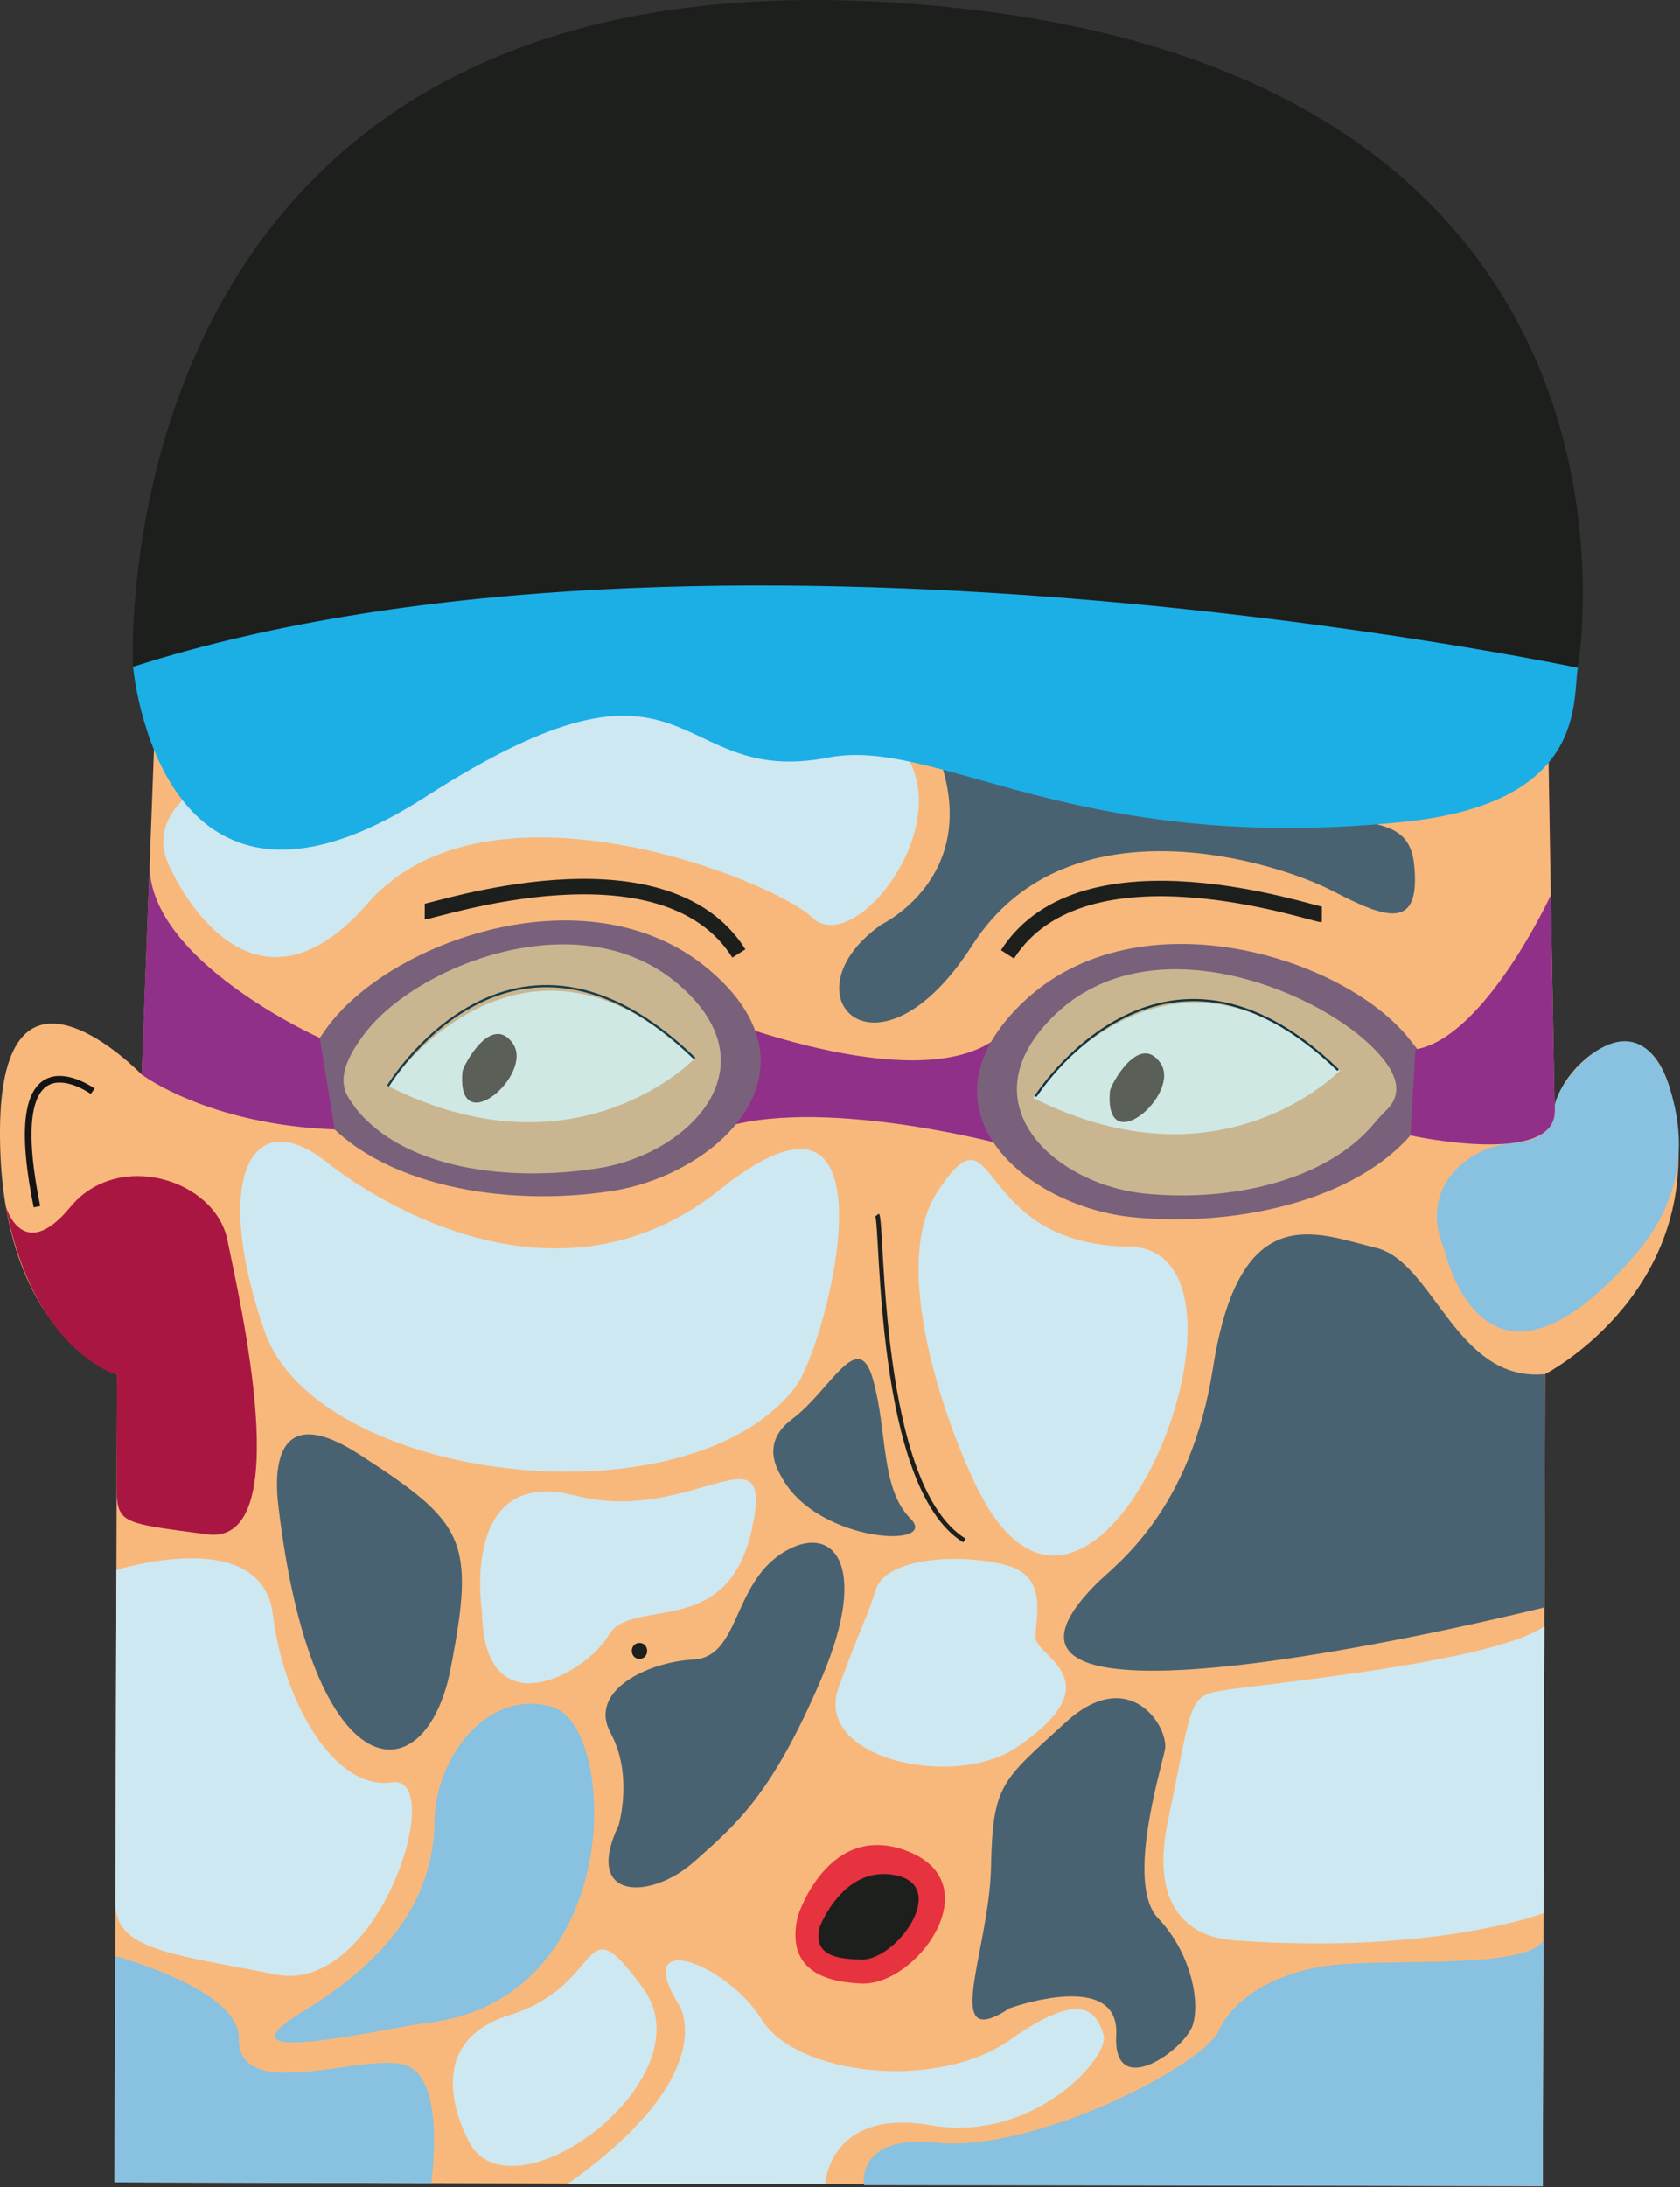 <svg width="760" height="989" viewBox="0 0 760 989" fill="none" xmlns="http://www.w3.org/2000/svg">
<rect x="0" y="0" width="760" height="989" fill="#333333" stroke="none"/>
<g clip-path="url(#clip0)">
<path d="M646.82 411.299C646.82 411.299 640.05 341.809 672.85 333.309C705.66 324.809 700.35 333.679 700.35 333.679L701.44 397.249C701.43 397.249 652.72 476.459 646.82 411.299Z" fill="#AA1642"/>
<path d="M717.711 499.58C717.711 499.58 759.481 474.82 733.971 562.49" stroke="#141414" stroke-width="3" stroke-miterlimit="10"/>
<path d="M70.959 304.34L64.129 485.91C64.129 485.91 0.299 419.62 -0.001 511.66C-0.301 603.7 52.939 621.58 52.939 621.58L51.799 986.79L697.909 988.52L698.999 621.33C698.999 621.33 764.959 587.35 758.939 512.98C752.919 438.61 703.329 482.12 703.409 502.17C703.489 522.23 699.769 299.52 699.769 299.52L420.439 134.91L70.959 304.34Z" fill="#F8B87B"/>
<path d="M736.241 571.29C745.721 560.86 768.741 534.52 755.481 492.49C740.001 443.41 700.631 491.54 703.421 502.19C703.421 502.19 704.741 515.45 684.161 516.97C663.921 518.48 641.241 537.26 653.411 565.1C653.761 565.88 670.501 643.57 736.241 571.29Z" fill="#89C1E0"/>
<path d="M398.579 418.16C399.259 417.69 441.719 397.4 426.209 346.69C410.719 295.98 561.659 322.09 582.539 351.98C603.419 381.87 636.799 361.42 639.749 391.11C642.699 420.8 627.489 415.7 602.679 402.78C577.869 389.86 483.139 359.89 439.899 427.32C396.659 494.75 353.879 449.66 398.579 418.16Z" fill="#496272"/>
<path d="M77.66 393.74C77.66 393.74 112.09 470.7 166.3 408.51C220.51 346.32 349.73 397.85 367.56 414.96C390.7 437.17 456.84 341.17 378.45 321.93C300.06 302.68 39.42 325.06 77.66 393.74Z" fill="#CEE8F1"/>
<path d="M60.199 301.5C60.199 301.5 72.019 437.76 192.309 360.44C315.379 281.33 302.169 356.64 374.789 342.54C423.939 333 485.829 386.94 635.149 371.62C718.179 363.11 711.239 316.9 713.769 301.97C717.379 280.63 606.989 240.73 606.989 240.73L96.649 262.63L60.199 301.5Z" fill="#1BAFE6"/>
<path d="M41.94 493.43C41.94 493.43 -0.07 463.13 16.73 545.65" stroke="#141414" stroke-width="3" stroke-miterlimit="10"/>
<path d="M175.529 491.08C175.529 491.08 234.599 402.971 314.249 478.641C314.249 478.641 261.059 534.16 175.529 491.08Z" fill="#FFF7E3"/>
<path d="M467.449 496.481C467.449 496.481 526.519 408.371 606.169 484.041C606.179 484.041 552.989 539.551 467.449 496.481Z" fill="#FFF7E3"/>
<path d="M175.529 491.08C175.529 491.08 231.169 398.27 314.259 478.64" stroke="#1D1F1D" stroke-miterlimit="10"/>
<path d="M605.34 483.87C525.11 406.22 468.5 495.76 468.5 495.76" stroke="#141414" stroke-miterlimit="10"/>
<path d="M209.22 484.52C209.45 481.96 222.28 457.87 232.02 471.84C241.73 485.82 206.29 516.51 209.22 484.52Z" fill="#6B4B31"/>
<path d="M502.139 493.319C502.369 490.759 515.199 466.669 524.939 480.639C534.669 494.609 499.229 525.309 502.139 493.319Z" fill="#6B4B31"/>
<path d="M396.801 549.4C399.501 553.11 396.501 672.08 436.261 696.57" stroke="#1D1F1D" stroke-width="2" stroke-miterlimit="10"/>
<path d="M598 413.499C593.94 413.479 490.36 377.519 455.76 431.529" stroke="#1D1F1D" stroke-width="7" stroke-miterlimit="10"/>
<path d="M192.141 412.16C196.201 412.18 300.021 376.88 334.251 431.12" stroke="#1D1F1D" stroke-width="7" stroke-miterlimit="10"/>
<path d="M289.279 750.09C293.889 750.1 293.929 742.93 289.299 742.91C284.679 742.9 284.659 750.07 289.279 750.09Z" fill="#1D1F1D"/>
<path d="M60.2 301.51C60.2 301.51 43.52 -21.3 403.45 1.12C763.38 23.54 713.75 301.97 713.75 301.97C713.75 301.97 319.42 218.55 60.2 301.51Z" fill="#1D1F1D"/>
<path d="M320.981 458.721C320.981 458.721 422.751 500.431 455.191 465.491L450.741 516.821C450.741 516.821 368.701 495.301 324.951 510.671C304.111 517.981 329.541 499.721 333.271 485.731C337.391 470.341 320.981 458.721 320.981 458.721Z" fill="#913089"/>
<path opacity="0.21" d="M627.14 463.189C596.36 431.719 509.04 414.209 465.85 462.229C422.66 510.259 474.3 546.169 519.58 546.329C564.86 546.489 615.93 529.719 635.12 496.739C622.49 473.109 657.94 494.659 627.14 463.189Z" fill="#1BAFE6"/>
<path d="M637.609 469.86C607.649 432.18 515.159 404.14 463.439 452.58C411.729 501.03 463.749 545.7 512.649 550.42C561.559 555.14 618.499 541.85 642.689 507.53C651.479 493.7 667.569 507.54 637.609 469.86ZM627.079 502.12C625.239 503.91 623.479 505.78 621.829 507.77C600.379 533.8 557.029 543.69 517.779 539.71C476.809 535.54 435.529 498.33 477.759 458.33C519.989 418.33 592.539 446.11 620.259 472.89C634.509 486.66 633.669 495.72 627.079 502.12Z" fill="#79617B"/>
<path opacity="0.21" d="M153.259 502.201C177.829 533.081 231.979 542.461 277.609 535.381C323.239 528.301 369.619 483.551 318.469 440.911C267.319 398.271 182.059 429.61 155.999 466.58C129.929 503.56 162.269 476.031 153.259 502.201Z" fill="#1BAFE6"/>
<path d="M144.5 503.26C170.64 536.13 228.26 546.1 276.81 538.56C325.36 531.02 374.71 483.42 320.28 438.04C265.86 392.67 175.13 426.01 147.4 465.36C119.67 504.71 154.08 475.41 144.5 503.26ZM164.92 467.38C188.17 436.64 261.86 407.12 306.34 444.61C350.82 482.1 311.75 521.65 271.1 528.18C230.45 534.71 183.04 528.76 161.09 501.36C157.37 495.56 148.65 488.9 164.92 467.38Z" fill="#79617B"/>
<path d="M701.529 404.811C701.529 404.811 671.749 469.221 640.329 474.511L638.039 513.431C638.039 513.431 703.959 527.931 703.369 502.121C702.789 476.321 701.529 404.811 701.529 404.811Z" fill="#913089"/>
<path d="M64.08 485.85C64.08 485.85 94 508.58 151.37 510.71L144.69 469.31C144.69 469.31 67.44 434.74 67.66 390.99L64.08 485.85Z" fill="#913089"/>
<path d="M147.759 525.47C147.759 525.47 242.399 604.47 325.919 537.74C409.439 471.01 374.119 608.43 359.829 627.14C311.399 690.53 143.329 670.59 119.579 601.69C95.829 532.79 113.569 498.49 147.759 525.47Z" fill="#CEE8F1"/>
<path d="M2.609 545.469C2.609 545.469 10.179 572.049 31.809 545.819C53.439 519.589 97.359 533.439 102.859 560.659C108.359 587.879 134.589 699.269 93.649 693.779C52.729 688.299 52.729 689.209 52.779 669.169C52.839 649.129 52.929 621.579 52.929 621.579C52.929 621.579 15.379 611.699 2.609 545.469Z" fill="#AA1642"/>
<path d="M444.331 677.16C432.491 655.5 400.191 574.9 424.201 538.67C452.291 496.28 439.051 562.72 510.591 563.69C579.901 564.62 498.201 775.73 444.331 677.16Z" fill="#CEE8F1"/>
<path d="M125.879 680.49C124.439 668.12 122.579 631.78 162.619 657.69C210.319 688.56 215.159 696.03 203.869 754.48C192.739 812.2 141.249 811.61 125.879 680.49Z" fill="#496272"/>
<path d="M52.669 709.879C52.669 709.879 118.409 689.159 123.409 729.949C128.419 770.729 151.939 809.909 177.279 805.939C202.619 801.969 171.659 902.089 124.899 892.829C78.139 883.559 52.129 881.999 52.199 860.389C52.259 838.769 52.669 709.879 52.669 709.879Z" fill="#CEE8F1"/>
<path d="M218.05 728.76C218.05 728.76 207.59 662.62 260.46 676.28C313.33 689.95 351.29 642.35 339.98 692.16C328.66 741.98 285.73 721.65 275.33 739.41C264.93 757.15 218.81 782.44 218.05 728.76Z" fill="#CEE8F1"/>
<path d="M496.15 715.959C504.66 707.439 538.52 683.789 548.72 618.599C560.87 540.919 596.07 557.949 622.38 564.219C648.69 570.489 658.67 625.299 699.02 621.329L698.71 726.809C698.7 726.809 414.18 798.029 496.15 715.959Z" fill="#496272"/>
<path d="M559.05 877.44C552.71 876.99 517.55 875.14 528.37 823.32C540.24 766.42 536.85 766.69 556.62 763.87C576.4 761.05 677.59 751.02 698.67 735.26L698.28 865.09C698.28 865.08 649.38 883.87 559.05 877.44Z" fill="#CEE8F1"/>
<path d="M52.121 884.529C52.121 884.529 108.311 899.389 108.021 921.599C107.611 951.689 164.381 927.909 183.271 933.729C202.161 939.549 195.041 987.179 195.041 987.179L51.801 986.789L52.121 884.529Z" fill="#89C1E0"/>
<path d="M390.889 988.07C390.889 988.07 386.839 965.14 423.379 968.88C468.109 973.44 544.139 933.96 551.289 918.32C558.439 902.69 579.429 890.01 608.139 888.09C636.849 886.17 691.779 889.69 698.229 877.27L697.899 988.51L390.889 988.07Z" fill="#89C1E0"/>
<path d="M646.599 817.141C655.809 818.781 658.369 804.471 649.149 802.821C639.939 801.191 637.379 815.501 646.599 817.141Z" fill="#CEE8F1"/>
<path d="M365.05 877.1C365.05 877.1 377.7 842.57 395.43 842.81C413.16 843.05 422.81 847.81 420.22 857.18C417.62 866.55 413.83 885.16 399.76 887.28C385.7 889.42 364.39 891.59 365.05 877.1Z" fill="#1D1F1D"/>
<path d="M411.339 837.391C374.799 822.431 360.919 866.411 360.919 866.411C354.289 894.461 379.659 896.261 389.039 896.881C414.319 898.601 447.869 852.351 411.339 837.391ZM389.279 886.061C383.439 885.721 366.749 886.251 370.849 871.251C370.849 871.251 381.739 842.531 405.799 848.101C429.329 853.551 405.029 887.001 389.279 886.061Z" fill="#E7323F"/>
<path d="M192.009 914.87C177.519 916.43 92.579 936.51 137.129 909.49C185.639 880.07 196.239 849.22 196.589 822.84C196.939 796.47 219.129 763.46 249.569 771.74C279.769 779.97 283.689 905 192.009 914.87Z" fill="#89C1E0"/>
<path d="M213.759 971.13C212.509 969.43 186.189 924.96 230.449 911.21C274.709 897.46 261.909 859.36 290.939 899.07C319.969 938.78 236.499 1002.07 213.759 971.13Z" fill="#CEE8F1"/>
<path d="M279.84 825.371C279.84 825.371 286.62 802.791 276.24 783.681C265.85 764.571 292.86 751.521 313.71 750.411C334.56 749.301 331.29 716.871 353.68 702.371C376.08 687.871 394.11 706.161 371.77 758.601C349.43 811.051 333.52 824.591 313.86 841.961C294.2 859.341 263.66 859.391 279.84 825.371Z" fill="#496272"/>
<path d="M379.381 763.02C367.611 795.17 431.561 809.5 460.141 790C504.031 760.05 469.031 749.27 468.521 740.7C468.011 732.12 475.081 712.75 454.641 707.55C434.201 702.35 400.541 704.06 396.031 719.12C392.061 732.32 390.521 732.62 379.381 763.02Z" fill="#CEE8F1"/>
<path d="M353.799 668.291C351.829 664.741 343.759 652.481 358.509 641.531C375.639 628.811 388.129 599.891 394.879 623.621C401.619 647.351 398.189 672.901 411.879 686.661C425.369 700.201 370.259 697.841 353.799 668.291Z" fill="#496272"/>
<path d="M307.42 907.021C307.42 907.021 326.75 937.901 256.99 987.351L373.29 987.661C373.29 987.661 374.99 952.971 421.29 961.001C467.59 969.031 502.29 930.021 499.22 920.111C496.15 910.201 490.12 898.911 457.11 922.261C424.1 945.611 360.32 938.591 344.49 913.081C328.67 887.561 285.08 871.541 307.42 907.021Z" fill="#CEE8F1"/>
<path d="M456.7 908.1C456.7 908.1 506.61 890 504.96 920.16C503.32 950.32 536.03 926.75 539.57 915.69C543.11 904.64 538.48 882.67 523.88 867.36C509.28 852.05 524.93 801.06 526.99 791.22C529.05 781.38 511.19 752.14 482.01 778.89C452.83 805.64 449.12 806.7 448.3 844.54C447.49 882.38 425.27 928.66 456.7 908.1Z" fill="#496272"/>
</g>
<defs>
<clipPath id="clip0">
<rect width="759.49" height="988.52" fill="white"/>
</clipPath>
</defs>
</svg>
